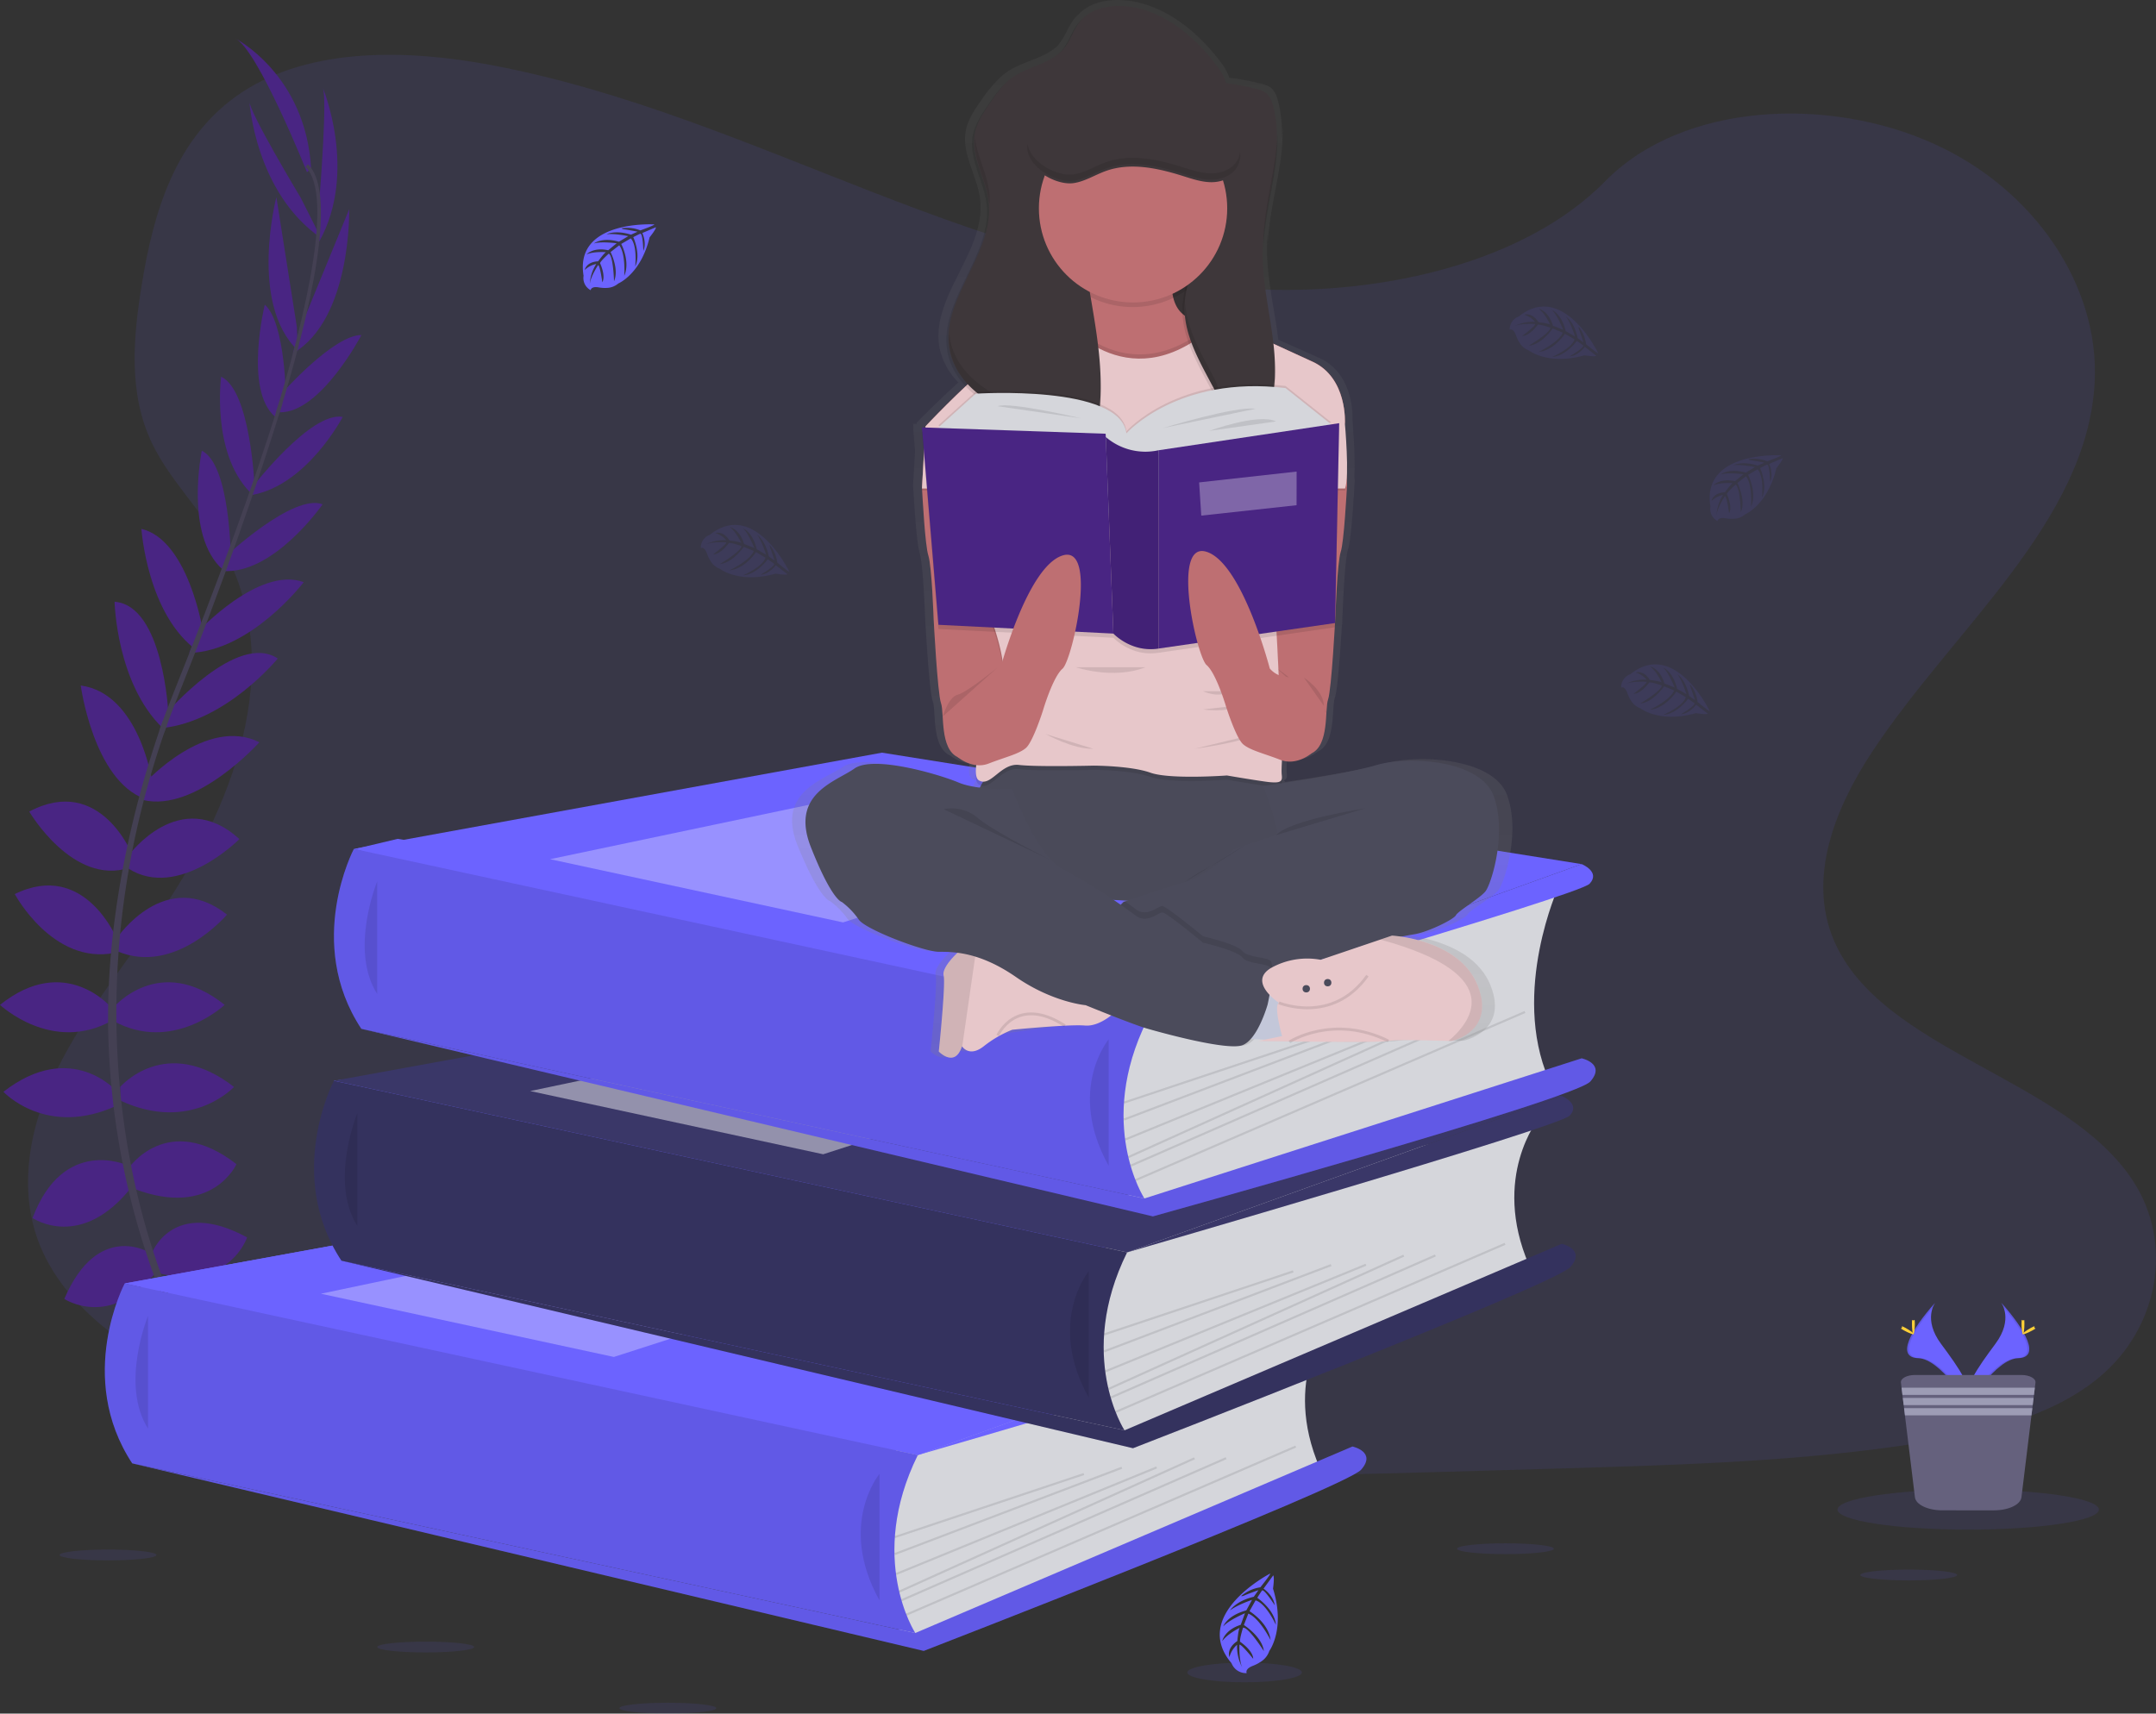 <svg xmlns="http://www.w3.org/2000/svg" xmlns:xlink="http://www.w3.org/1999/xlink" width="762.433" height="606.136" viewBox="0 0 762.433 606.136"><rect x="0" y="0" width="762.433" height="606.136" fill="#333333" stroke="none"/><defs><style>.a,.b{fill:#6c63ff;}.a,.f,.q,.r{opacity:0.1;}.c{fill:#492583;}.d{fill:#444053;}.e{fill:#d5d6db;}.g,.i{fill:#fff;}.g{opacity:0.3;}.h{fill:#3a3768;}.i{opacity:0.45;}.j{fill:url(#a);}.k{fill:#be6f72;}.l{fill:#3e373a;}.m{fill:#4b4b5b;}.n{opacity:0.02;}.o{fill:#e7c7ca;}.p{fill:#c3c7d9;}.r{fill:none;stroke:#000;stroke-miterlimit:10;}.s{fill:#ffd037;}.t{fill:#65617d;}.u{fill:#9d9cb5;}</style><linearGradient id="a" x1="0.5" y1="1" x2="0.5" gradientUnits="objectBoundingBox"><stop offset="0" stop-color="gray" stop-opacity="0.251"/><stop offset="0.54" stop-color="gray" stop-opacity="0.122"/><stop offset="1" stop-color="gray" stop-opacity="0.102"/></linearGradient></defs><g transform="translate(0 -0.008)"><path class="a" d="M539.107,152.478c-48.243-1.677-94.2-17.249-138.072-34.289S313.7,82.268,266.616,73.241c-30.286-5.807-64.925-6.627-89.322,9.608-23.488,15.654-31.076,42.6-35.153,67.631-3.071,18.829-4.875,38.642,3.541,56.271,5.837,12.24,16.205,22.526,23.368,34.289,24.949,40.789,7.32,91.089-19.716,130.916-12.672,18.687-27.394,36.525-37.173,56.4s-14.312,42.674-5.755,62.964c8.49,20.126,28.713,35.213,50.613,45.835,44.493,21.58,96.9,27.752,148.045,31.247,113.175,7.745,226.946,4.391,340.42,1.036,42-1.245,84.171-2.5,125.482-9,22.944-3.608,46.625-9.325,63.285-23.145,21.14-17.539,26.38-47.244,12.217-69.233-23.771-36.89-89.449-46.051-106.086-85.647-9.139-21.788.253-46.059,13.536-66.274,28.5-43.353,76.277-81.391,78.8-130.945,1.729-34.043-21.244-68.123-56.755-84.231-37.218-16.943-88.845-14.8-116.291,13.149C631.388,142.907,581.7,153.954,539.107,152.478Z" transform="translate(-91.968 -50.042)"/><path class="b" d="M339.649,616.052,84.511,614.807,59.16,555.346l89.643-6.507-15.624-65.193,177.3-22.981L140.7,401.643l15-3.563L428.7,442.618l-15.035,101.74-21.49,55.913Z" transform="translate(-15.062 -101.347)"/><path class="b" d="M187,698.757s15.654-2.5,25.046,8.557c0,0-6.888,5.427-21.706-2.087Z" transform="translate(-113.637 -210.201)"/><path class="b" d="M182.6,698.51s-9.988,12.292-5.069,25.977c0,0,8.14-3.257,9.027-19.85Z" transform="translate(-110.881 -210.2)"/><path class="b" d="M172.76,670.042s6.261-11.487,31.307,4.592c0,0-3.339,7.722-14.4,7.1S175.682,676.095,172.76,670.042Z" transform="translate(-110.012 -201.94)"/><path class="b" d="M165.722,670.286s-12.992-1.491-14.252,28.251c0,0,8.237,1.707,14.088-7.7S169.009,676.152,165.722,670.286Z" transform="translate(-104.591 -203.011)"/><path class="c" d="M160.44,634.7s7.3-20.245,33.812-5.844c0,0-6.053,18.576-31.1,12.732Z" transform="translate(-106.875 -191.149)"/><path class="c" d="M149.52,594.6s13.775-20.454,38.195-1.491c0,0-8.557,19.2-36.107,8.766Z" transform="translate(-104.095 -181.314)"/><path class="c" d="M145.6,556.367s16.071-18.792,40.252,0c0,0-15.236,16.488-40.252,4.8Z" transform="translate(-103.097 -171.885)"/><path class="c" d="M142.24,518.6s16.28-19.619,39.447-1.044c0,0-18.367,17.323-39.447,5.635Z" transform="translate(-102.242 -162.096)"/><path class="c" d="M144.2,483.558s17.144-25.254,38.821-8.14c0,0-18.367,21.706-38.821,12.94Z" transform="translate(-102.741 -151.888)"/><path class="c" d="M149.52,444.98s18.158-25.046,39.238-5.844c0,0-21.5,21.706-39.238,10.436Z" transform="translate(-104.095 -142.321)"/><path class="c" d="M157.319,409.069s21.5-23.54,40.252-14.163c0,0-22.4,25-41.191,20.409Z" transform="translate(-105.841 -132.342)"/><path class="c" d="M167.119,374.449s24.807-28.832,39.238-19.2c0,0-18.277,22.362-41,24.6Z" transform="translate(-108.128 -122.306)"/><path class="c" d="M181.275,337.068s21.714-23.54,37.576-17.7c0,0-18.576,24.419-40.49,25.046Z" transform="translate(-111.437 -113.436)"/><path class="c" d="M195.084,301.146s24-22.541,34.438-18.576c0,0-17.323,25.046-35.481,23.585Z" transform="translate(-115.429 -104.185)"/><path class="c" d="M208.32,266.085s20.663-26.932,31.941-24.844c0,0-12.53,24.01-31.941,27.58Z" transform="translate(-119.065 -93.753)"/><path class="c" d="M222.043,223.026s18.262-20.64,28.132-20.6c0,0-14.416,27.58-28.884,27.327Z" transform="translate(-122.367 -83.901)"/><path class="c" d="M229.814,185.715l17.644-43s.88,38.865-19.887,50.971Z" transform="translate(-123.966 -68.699)"/><path class="c" d="M240.149,123.528s2.922-35.906,1.044-38.828c0,0,12.612,29.854-1.163,54.69Z" transform="translate(-127.138 -53.928)"/><path class="c" d="M149.227,637.037s-18.292-11.338-30.137,16.4c0,0,16.28,10.808,32.291-9.325Z" transform="translate(-96.348 -193.965)"/><path class="c" d="M137.35,595.711s-22.437-10.234-33.32,18.725c0,0,17.331,11.927,35.362-11.4Z" transform="translate(-92.513 -183.581)"/><path class="c" d="M130.452,558.677s-16.071-18.792-40.252,0c0,0,15.236,16.488,40.252,4.8Z" transform="translate(-88.992 -172.473)"/><path class="c" d="M128.027,518.6s-16.28-19.619-39.447-1.044c0,0,18.367,17.323,39.447,5.635Z" transform="translate(-88.58 -162.096)"/><path class="c" d="M131.822,482.785S120.4,454.5,95.58,466.662c0,0,13.417,25.083,35.228,20.819Z" transform="translate(-90.362 -150.399)"/><path class="c" d="M138.975,442.782S127.622,414,102.45,427.344c0,0,15.415,26.38,35.407,19.88Z" transform="translate(-92.111 -140.264)"/><path class="c" d="M152.234,403.108s-4.472-31.553-25.344-34.378c0,0,4.428,33.275,22.534,40.066Z" transform="translate(-98.334 -126.24)"/><path class="c" d="M161.94,368.323s-1.744-38.016-19-39.343c0,0,.581,28.855,17.055,44.724Z" transform="translate(-102.42 -116.12)"/><path class="c" d="M177.287,329.884s-5.143-31.613-21.617-35.474c0,0,2.042,30.614,19.984,43.234Z" transform="translate(-105.661 -107.319)"/><path class="c" d="M194.075,295.1s-.171-32.932-10.234-37.77c0,0-6.239,29.816,7.32,41.974Z" transform="translate(-112.468 -97.878)"/><path class="c" d="M205.169,260.9s-1.409-33.909-11.83-38.687c0,0-3.563,26.835,10.272,40.908Z" transform="translate(-115.146 -88.937)"/><path class="c" d="M220.859,222.06s-.06-27.58-7.5-34.05c0,0-7.394,30.211,3.615,39.6Z" transform="translate(-119.73 -80.23)"/><path class="c" d="M225.993,182.9,218.755,137s-9.832,37.613,7.581,54.191Z" transform="translate(-121.018 -67.243)"/><path class="c" d="M225.083,125.659s-18.576-30.86-18.2-34.289c0,0,1.975,32.343,25.344,48.451Z" transform="translate(-118.699 -55.626)"/><path class="c" d="M225.523,108.958S207.991,65.128,200.06,61.58c0,0,25.046,12.732,26.924,46.126Z" transform="translate(-116.962 -48.041)"/><path class="d" d="M220.76,209.383l-1.2-.365c14.8-48.25,18.486-79.013,10.4-86.728l.857-.909C239.4,129.52,235.914,159.947,220.76,209.383Z" transform="translate(-121.927 -63.266)"/><path class="d" d="M165.9,351.21l-1.774-.634c1.573-4.42,3.265-8.908,5.039-13.328,15.445-38.493,28.594-74.3,37.024-101.793l1.543-.745c-8.445,27.543-21.363,64.724-36.823,103.269C169.147,342.317,167.462,346.782,165.9,351.21Z" transform="translate(-107.815 -92.119)"/><path class="d" d="M197.051,655.142c-.239-.261-24.218-27.267-40.938-73.37a271.462,271.462,0,0,1-16.153-84.067c-1.148-35.876,6.381-75.935,19.276-112.325l1.4,1.64c-28.952,81.674-17.45,151.66-2.191,193.806,16.541,45.686,40.252,72.394,40.483,72.662Z" transform="translate(-101.632 -130.479)"/><path class="e" d="M665.581,670.36s-16.9,20.625-3.481,51.806L527.181,780.68l-12.948,2.713L508.27,757.3l3.988-32.925V706.385Z" transform="translate(-195.431 -203.033)"/><path class="b" d="M59.16,597.433,245.9,563.39l247.438,39.417L339.649,658.139Z" transform="translate(-15.062 -143.434)"/><path class="b" d="M59.16,597.433,245.9,563.39l247.438,39.417L339.649,658.139Z" transform="translate(-15.062 -143.434)"/><path class="b" d="M145.339,652.47S127.874,685.559,148,716.12l276.918,60.005s-17.189-26.357.887-62.942Z" transform="translate(-101.241 -198.479)"/><path class="f" d="M145.339,652.47S127.874,685.559,148,716.12l276.918,60.005s-17.189-26.357.887-62.942Z" transform="translate(-101.241 -198.479)"/><path class="f" d="M157.295,667.86s-9.981,24.211,0,39.879" transform="translate(-104.945 -202.397)"/><path class="b" d="M428.228,795.828l154.6-65.968s8.647,1.864,3.056,8.2-154.672,64.1-154.672,64.1l-279.9-66.341Z" transform="translate(-104.551 -218.182)"/><path class="f" d="M428.228,795.828l154.6-65.968s8.647,1.864,3.056,8.2-154.672,64.1-154.672,64.1l-279.9-66.341Z" transform="translate(-104.551 -218.182)"/><path class="f" d="M503.547,742.86s-14.908,17.89,0,44.724" transform="translate(-192.541 -221.491)"/><rect class="f" width="70.493" height="0.745" transform="translate(316.313 543.374) rotate(-18.45)"/><rect class="f" width="85.893" height="0.745" transform="translate(316.288 549.376) rotate(-20.82)"/><rect class="f" width="99.556" height="0.745" transform="translate(316.737 556.45) rotate(-22.26)"/><rect class="f" width="114.599" height="0.745" transform="translate(317.812 562.688) rotate(-24.31)"/><rect class="f" width="125.34" height="0.745" transform="matrix(0.916, -0.401, 0.401, 0.916, 318.64, 565.723)"/><rect class="f" width="149.991" height="0.745" transform="translate(320.374 570.821) rotate(-23.36)"/><path class="g" d="M152.23,604.52l131.191-27.58,79.922,15.281-107.5,34.661Z" transform="translate(-38.757 -146.884)"/><path class="b" d="M677.71,659.69s6.783,2.736,2.8,6.962S524,715.021,524,715.021Z" transform="translate(-199.435 -200.317)"/><path class="e" d="M764.873,574.18S747.982,594.8,761.4,625.986L626.481,684.5l-12.948,2.728-5.963-26.089,4.048-32.917V610.205Z" transform="translate(-220.712 -178.546)"/><path class="h" d="M158.46,501.245,345.192,467.21l247.445,39.417L438.949,561.959Z" transform="translate(-40.343 -118.947)"/><path class="h" d="M244.6,556.29s-17.472,33.089,2.654,63.65l276.918,60.005s-17.182-26.38.917-62.95Z" transform="translate(-126.51 -173.992)"/><path class="f" d="M244.6,556.29s-17.472,33.089,2.654,63.65l276.918,60.005s-17.182-26.38.917-62.95l-87.57-18.956Z" transform="translate(-126.51 -173.992)"/><path class="f" d="M256.586,571.68s-9.974,24.2,0,39.879" transform="translate(-130.225 -177.91)"/><path class="h" d="M527.518,699.648l154.6-65.969s8.639,1.864,3.049,8.2-154.672,64.1-154.672,64.1L250.6,639.643Z" transform="translate(-129.829 -193.695)"/><path class="f" d="M527.518,699.648l154.6-65.969s8.639,1.864,3.049,8.2-154.672,64.1-154.672,64.1L250.6,639.643Z" transform="translate(-129.829 -193.695)"/><path class="f" d="M602.837,646.68s-14.908,17.89,0,44.724" transform="translate(-217.82 -197.004)"/><rect class="f" width="70.493" height="0.745" transform="translate(390.33 471.689) rotate(-18.45)"/><rect class="f" width="85.893" height="0.745" transform="translate(390.315 477.687) rotate(-20.82)"/><rect class="f" width="99.556" height="0.745" transform="translate(390.752 484.751) rotate(-22.26)"/><rect class="f" width="114.599" height="0.745" transform="translate(391.836 490.99) rotate(-24.31)"/><rect class="f" width="125.34" height="0.745" transform="matrix(0.916, -0.401, 0.401, 0.916, 392.654, 494.016)"/><rect class="f" width="149.991" height="0.745" transform="translate(394.393 499.114) rotate(-23.36)"/><path class="i" d="M251.53,508.34l131.191-27.58,79.922,15.281L355.141,530.7Z" transform="translate(-64.038 -122.397)"/><path class="h" d="M777.018,563.51s6.776,2.736,2.8,6.955S623.33,618.834,623.33,618.834Z" transform="translate(-224.724 -175.83)"/><path class="e" d="M774.281,464.15s-16.9,37.024-3.481,68.2L635.881,574.47l-12.918,2.736L617,551.117l3.988-32.925V500.175Z" transform="translate(-223.113 -150.533)"/><path class="b" d="M167.89,391.223,354.629,357.18,602.074,396.6l-153.7,55.331Z" transform="translate(-42.744 -90.934)"/><path class="b" d="M254.062,446.26s-17.495,33.089,2.631,63.65l276.918,60.005s-17.189-26.38.909-62.942Z" transform="translate(-128.916 -145.979)"/><path class="f" d="M254.062,446.26s-17.495,33.089,2.631,63.65l276.918,60.005s-17.189-26.38.909-62.942Z" transform="translate(-128.916 -145.979)"/><path class="f" d="M266.025,461.65s-9.981,24.211,0,39.879" transform="translate(-132.627 -149.897)"/><path class="b" d="M536.958,591.655l154.6-49.57s8.647,1.864,3.056,8.2S539.94,597.991,539.94,597.991L260.04,531.65Z" transform="translate(-132.233 -167.718)"/><path class="f" d="M536.958,591.655l154.6-49.57s8.647,1.864,3.056,8.2S539.94,597.991,539.94,597.991L260.04,531.65Z" transform="translate(-132.233 -167.718)"/><path class="f" d="M612.277,536.65s-14.908,17.89,0,44.724" transform="translate(-220.223 -168.991)"/><rect class="f" width="70.493" height="0.745" transform="translate(397.369 389.67) rotate(-18.45)"/><rect class="f" width="85.893" height="0.745" transform="translate(397.349 395.673) rotate(-20.82)"/><rect class="f" width="99.556" height="0.745" transform="translate(397.779 402.74) rotate(-22.26)"/><rect class="f" width="114.599" height="0.745" transform="translate(398.873 408.973) rotate(-24.31)"/><rect class="f" width="125.34" height="0.745" transform="matrix(0.916, -0.401, 0.401, 0.916, 399.694, 412.006)"/><rect class="f" width="149.991" height="0.745" transform="translate(401.431 417.108) rotate(-23.36)"/><path class="g" d="M260.96,398.31l131.191-27.58,79.922,15.281-107.5,34.661Z" transform="translate(-66.439 -94.384)"/><path class="b" d="M786.448,453.48s6.783,2.736,2.8,6.962S632.76,508.812,632.76,508.812Z" transform="translate(-227.125 -147.817)"/><path class="b" d="M390.364,149.907s-28.325-1.707-25.016,18.166a4.848,4.848,0,0,0,2.519,5.106s.052-1.491,2.907-.976a12.71,12.71,0,0,0,3.086.149,6.426,6.426,0,0,0,3.764-1.55h0s7.968-3.295,11.069-16.324c0,0,2.3-2.84,2.236-3.571l-4.8,2.042s1.632,3.451.35,6.321c0,0-.157-6.194-1.081-6.053-.186,0-2.482,1.2-2.482,1.2s2.81,6.015.686,10.384c0,0,.805-7.409-1.565-9.951l-3.369,1.968s3.287,6.209,1.059,11.278c0,0,.574-7.775-1.767-10.8L374.9,159.68S378,165.8,376.112,170c0,0-.246-9.049-1.864-9.735,0,0-2.676,2.355-3.079,3.325,0,0,2.117,4.472.8,6.791,0,0-.8-6.03-1.491-6.06,0,0-2.661,4-2.937,6.709a14.506,14.506,0,0,1,2.288-7.111,7.984,7.984,0,0,0-4.07,2.109s.41-2.825,4.733-3.071c0,0,2.2-3.034,2.788-3.213,0,0-4.3-.365-6.9.79,0,0,2.3-2.661,7.685-1.491l2.982-2.46s-5.65-.745-8.05.082c0,0,2.765-2.355,8.863-.641l3.287-1.96s-4.823-1.036-7.693-.663c0,0,3.026-1.632,8.654.134l2.341-1.051s-3.526-.693-4.562-.805-1.088-.4-1.088-.4a12.307,12.307,0,0,1,6.634.745S390.461,150.221,390.364,149.907Z" transform="translate(-158.975 -70.52)"/><path class="a" d="M924.964,259.487s-28.325-1.707-25.016,18.166a4.848,4.848,0,0,0,2.52,5.106s.052-1.491,2.907-.977a13.134,13.134,0,0,0,3.086.149,6.4,6.4,0,0,0,3.727-1.55h0s7.976-3.295,11.069-16.324c0,0,2.3-2.84,2.236-3.57l-4.786,2.042s1.633,3.451.35,6.321c0,0-.157-6.194-1.073-6.053-.186,0-2.49,1.2-2.49,1.2s2.81,6.015.693,10.384c0,0,.8-7.409-1.573-9.951l-3.369,1.968s3.287,6.209,1.058,11.278c0,0,.574-7.775-1.767-10.8l-3.049,2.385s3.086,6.12,1.2,10.324c0,0-.246-9.049-1.864-9.735,0,0-2.669,2.355-3.079,3.324,0,0,2.117,4.472.805,6.791,0,0-.805-6.03-1.491-6.06,0,0-2.661,4-2.937,6.709a14.46,14.46,0,0,1,2.3-7.111,8.02,8.02,0,0,0-4.077,2.109s.417-2.825,4.733-3.071c0,0,2.2-3.034,2.788-3.22,0,0-4.294-.358-6.9.8,0,0,2.3-2.661,7.685-1.491l2.982-2.46s-5.658-.745-8.05.082c0,0,2.758-2.355,8.863-.641l3.28-1.96s-4.823-1.036-7.693-.663c0,0,3.026-1.632,8.654.134l2.348-1.051s-3.533-.693-4.569-.805-1.088-.4-1.088-.4a12.217,12.217,0,0,1,6.634.745S925.053,259.8,924.964,259.487Z" transform="translate(-295.081 -98.418)"/><path class="a" d="M452.313,308.994s-12.344-25.59-28.057-12.978a4.841,4.841,0,0,0-3.228,4.689s1.3-.678,2.236,2.065a13.207,13.207,0,0,0,1.372,2.758,6.433,6.433,0,0,0,3.2,2.534h0s6.761,5.352,19.649,1.7c0,0,3.6.619,4.189.186l-4.115-3.183s-2.236,3.108-5.352,3.384c0,0,5.337-3.153,4.763-3.884-.119-.149-2.236-1.588-2.236-1.588s-3.884,5.389-8.729,5.665c0,0,6.858-2.907,7.916-6.224l-3.354-1.983s-3.824,5.9-9.332,6.425c0,0,7.066-3.287,8.565-6.806l-3.563-1.491s-3.839,5.68-8.431,6.09c0,0,7.782-4.629,7.588-6.381,0,0-3.362-1.178-4.405-1.066,0,0-2.847,4.018-5.531,4.018,0,0,4.868-3.645,4.569-4.234,0,0-4.785-.373-7.3.745a14.513,14.513,0,0,1,7.327-1.491,8.028,8.028,0,0,0-3.831-2.527s2.669-1.014,4.987,2.631c0,0,3.727.44,4.167.865,0,0-1.782-3.921-4.055-5.628,0,0,3.444.693,5.017,5.963l3.615,1.431s-2.08-5.307-4-6.984c0,0,3.4,1.26,4.882,7.454l3.31,1.908s-1.439-4.718-3.168-7.037c0,0,2.9,1.849,4.1,7.618l2.065,1.536s-1.118-3.421-1.491-4.376-.186-1.148-.186-1.148a12.232,12.232,0,0,1,2.594,6.15S452.044,309.218,452.313,308.994Z" transform="translate(-173.218 -106.838)"/><path class="a" d="M836.093,205.374s-12.336-25.59-28.057-12.978a4.85,4.85,0,0,0-3.228,4.689s1.312-.671,2.236,2.065a12.925,12.925,0,0,0,1.379,2.765,6.4,6.4,0,0,0,3.19,2.527h0s6.768,5.352,19.649,1.707c0,0,3.6.611,4.2.179l-4.092-3.19s-2.236,3.116-5.345,3.392c0,0,5.33-3.161,4.756-3.891-.119-.149-2.236-1.588-2.236-1.588s-3.876,5.389-8.729,5.665c0,0,6.865-2.907,7.924-6.217l-3.407-1.968s-3.816,5.9-9.332,6.425c0,0,7.066-3.295,8.572-6.813L820,196.653s-3.839,5.687-8.423,6.09c0,0,7.775-4.629,7.581-6.373,0,0-3.354-1.185-4.4-1.066,0,0-2.848,4.01-5.538,4.01,0,0,4.875-3.645,4.577-4.234,0,0-4.785-.373-7.312.745a14.505,14.505,0,0,1,7.327-1.491,7.982,7.982,0,0,0-3.824-2.527s2.669-1.014,4.987,2.631c0,0,3.727.447,4.167.872,0,0-1.782-3.928-4.062-5.635,0,0,3.444.7,5.017,6l3.623,1.431s-2.08-5.315-4-6.992c0,0,3.4,1.26,4.875,7.454l3.317,1.908s-1.446-4.711-3.175-7.037c0,0,2.907,1.849,4.1,7.618L830.9,201.6s-1.111-3.421-1.491-4.376-.186-1.14-.186-1.14a12.262,12.262,0,0,1,2.587,6.15S835.862,205.613,836.093,205.374Z" transform="translate(-270.926 -80.457)"/><path class="a" d="M888.975,375.182s-12.337-25.6-28.079-12.985a4.851,4.851,0,0,0-3.228,4.689s1.312-.671,2.236,2.065a12.918,12.918,0,0,0,1.372,2.765,6.4,6.4,0,0,0,3.19,2.527h0s6.768,5.359,19.656,1.707c0,0,3.593.619,4.189.179l-4.115-3.183s-2.236,3.116-5.352,3.392c0,0,5.33-3.161,4.756-3.891-.119-.149-2.236-1.588-2.236-1.588s-3.876,5.389-8.729,5.673c0,0,6.865-2.915,7.924-6.224l-3.362-1.983s-3.816,5.9-9.333,6.425c0,0,7.066-3.295,8.572-6.813l-3.57-1.491s-3.839,5.68-8.423,6.09c0,0,7.782-4.629,7.588-6.381,0,0-3.362-1.185-4.405-1.066,0,0-2.847,4.01-5.538,4.01,0,0,4.875-3.645,4.577-4.234,0,0-4.786-.373-7.312.745a14.55,14.55,0,0,1,7.335-1.491,7.969,7.969,0,0,0-3.831-2.527s2.669-1.021,4.987,2.631c0,0,3.727.44,4.167.865,0,0-1.781-3.921-4.055-5.635,0,0,3.444.7,5.017,6l3.615,1.431s-2.08-5.315-4-6.984c0,0,3.4,1.252,4.875,7.454l3.317,1.9s-1.446-4.711-3.175-7.037c0,0,2.907,1.849,4.107,7.626l2.065,1.491s-1.118-3.421-1.491-4.376-.186-1.14-.186-1.14a12.188,12.188,0,0,1,2.587,6.15S888.744,375.406,888.975,375.182Z" transform="translate(-284.384 -123.687)"/><ellipse class="a" cx="17.137" cy="1.916" rx="17.137" ry="1.916" transform="translate(133.398 580.688)"/><ellipse class="a" cx="17.137" cy="1.916" rx="17.137" ry="1.916" transform="translate(21.058 548.129)"/><ellipse class="a" cx="17.137" cy="1.916" rx="17.137" ry="1.916" transform="translate(219.03 602.312)"/><ellipse class="a" cx="17.137" cy="1.916" rx="17.137" ry="1.916" transform="translate(657.851 555.21)"/><ellipse class="a" cx="17.137" cy="1.916" rx="17.137" ry="1.916" transform="translate(515.247 545.915)"/><ellipse class="a" cx="20.268" cy="3.481" rx="20.268" ry="3.481" transform="translate(419.865 588.12)"/><path class="b" d="M685.082,790.14s-28.221,14.58-13.641,31.754a5.455,5.455,0,0,0,5.337,3.466s-.79-1.446,2.236-2.6a14.539,14.539,0,0,0,3.049-1.617,7.163,7.163,0,0,0,2.728-3.645h0s5.769-7.722,1.3-22.012c0,0,.581-4.04.074-4.7l-3.429,4.7s3.541,2.378,3.951,5.874c0,0-3.727-5.866-4.472-5.218-.164.134-1.7,2.572-1.7,2.572s6.142,4.167,6.6,9.578c0,0-3.459-7.581-7.193-8.662l-2.139,3.817s6.709,4.085,7.454,10.227c0,0-3.9-7.789-7.879-9.362l-1.573,4.033s6.47,4.115,7.066,9.228c0,0-5.412-8.55-7.357-8.281,0,0-1.222,3.787-1.058,4.957,0,0,4.569,3.056,4.651,6.06,0,0-4.219-5.33-4.868-4.979,0,0-.268,5.359,1.029,8.147a16.084,16.084,0,0,1-1.871-8.147,8.946,8.946,0,0,0-2.706,4.353s-1.215-2.944,2.788-5.658c0,0,.38-4.167.842-4.681,0,0-4.331,2.117-6.172,4.711,0,0,.678-3.869,6.552-5.792l1.491-4.085s-5.874,2.49-7.685,4.681c0,0,1.3-3.839,8.147-5.68l2.027-3.727s-5.218,1.759-7.767,3.727c0,0,1.975-3.3,8.393-4.823l1.647-2.348s-3.787,1.349-4.845,1.834-1.267.246-1.267.246a13.708,13.708,0,0,1,6.791-3.086S685.343,790.393,685.082,790.14Z" transform="translate(-235.908 -233.528)"/><path class="j" d="M717.189,324.656c-4.875-13.246-31.71-14.491-43.353-11.114-8.274,2.408-25.716,5.121-35.034,6.485l-.6-.574c1.208-.358,1.237-1.237,1.088-2.542a39.781,39.781,0,0,1,.074-5.158c5.71,1.774,10.794-2.423,10.794-2.423h0c6.709-2.982,4.9-15.743,6.187-19.231.962-2.609,2-17.979,2.46-25.642h.1l.052-2.572c.067-1.111.1-1.759.1-1.759s.656-18.74,1.938-22.534c1.193-3.488,2.162-21.065,2.311-23.853v-.365l-.1-1.625c.067-1.185.1-2.5.089-3.891,0-6.373-.663-14.4-.745-15.7v-.678c.052-2.721-.291-16.347-11.882-21.5-4.271-1.908-9.407-4.182-14.379-6.4-1.282-11.069-4.212-22.079-3.958-33.23,0-1.677.149-3.354.313-5.024,0,.485-.052.977-.06,1.491v3.25c.44-13.947,5.71-27.968,5.218-41.616-.045,1.334-.142,2.676-.268,4.018A43.331,43.331,0,0,0,636.1,78.769a8.111,8.111,0,0,0-2.341-4.249,9.637,9.637,0,0,0-4.085-1.618,82.147,82.147,0,0,0-10.726-2,16.563,16.563,0,0,0-2.415-4.689c-7.559-10.376-18.755-20.126-31.993-22.362-6.642-1.118-14.282-.186-18.8,4.562a14.1,14.1,0,0,0-1.327,1.342c-2.43,2.9-3.474,6.709-5.963,9.6-.164.194-.35.373-.529.559-4.875,4.361-12.471,5.27-17.89,9.183a21.477,21.477,0,0,0-2.676,2.333,45.374,45.374,0,0,0-5.844,7.1c-2.437,3.429-4.942,7-5.717,11.092-1.558,8.2,4.025,15.974,5.061,24.226,2.311,18.464-18.121,34.848-14.252,53.065a24.3,24.3,0,0,0,6.575,11.8c-7.968,7.216-14.752,14.215-14.752,14.215v.417h-1.26l.127,1.491h-.127l.693,8.088-.693,11.777v1.111h.045c.231,4.316,1.148,19.835,2.236,23.108,1.282,3.794,1.931,22.534,1.931,22.534s1.416,26.484,2.713,29.988-.544,16.228,6.187,19.231h0a14.163,14.163,0,0,0,6.761,2.8c-.343,2.788-.127,4.808.984,5.441a3.25,3.25,0,0,0,1.565.447,16.618,16.618,0,0,0-1.215,2.124,31.574,31.574,0,0,1-7.812-1.841c-7.23-2.982-31.225-9.69-38.195-4.972s-23.741,9-16,27.99,11.353,19.47,11.353,19.47a27.579,27.579,0,0,1,6.194,6.224c2.326,3.5,23.995,11.494,29.414,11.494a53.06,53.06,0,0,1,6.9.343s-5.881,5.158-5.1,8.155-1.789,26.984-1.789,26.984,5.963,6.008,8.513-1.871l.089.119c.477.648,3.056,3.578,7.909-.119a44.336,44.336,0,0,1,6.306-4l23.5-3.325A66.512,66.512,0,0,1,567,406.1c3.727.306,7.387-1.9,9.69-3.608,4.868,1.849,10.339,3.869,12.94,4.607,5.277,1.491,29.533,8,35.206,5.963a7.88,7.88,0,0,0,3.056-2.177l5.412.171-2.534.507s4.935.082,11.643.171l-.283.164,8.416-.075c12.314.112,26.149.149,27.968-.261,2.847-.634,17.644-.186,22,0h1.215s16.257-3.242,9.549-19.738c-5.158-12.672-21.013-16.354-28.05-17.368,1.983-.4,3.69-.7,4.823-.88,4.912-.745,14.453-5.218,15.229-6.746s8.773-5.963,10.838-8.49S722.086,337.9,717.189,324.656ZM582.531,361.725l-.8.261-.537.179-1.029,1.014c-.82-.552-1.7-1.133-2.616-1.729C579.169,361.546,580.832,361.643,582.531,361.725Zm71.045,21.006Z" transform="translate(-184.253 -43.42)"/><path class="k" d="M686.65,333.6s11.4,29.816,17.89,26.835,4.726-15.654,5.963-19.127,2.609-29.816,2.609-29.816.626-18.635,1.864-22.407c1.148-3.466,2.08-20.946,2.236-23.7v-.365l-1.23-21.617-6.962-1.737-16.145,5.963L690.638,260.4l-.872,4.987-.373,2.124Z" transform="translate(-240.845 -93.891)"/><path class="f" d="M691.69,358.3s10.883,8.908,14.163,9.69,5.292,7.73,5.292,7.73" transform="translate(-242.128 -123.585)"/><path class="k" d="M556.562,335.351s-11.4,29.816-17.89,26.835-4.726-15.654-5.963-19.127-2.609-29.816-2.609-29.816-.626-18.635-1.864-22.407c-1.148-3.466-2.08-20.946-2.236-23.7v-.365l1.237-21.617,6.962-1.737,16.146,5.963,2.236,12.769.872,4.987.373,2.124Z" transform="translate(-199.944 -94.337)"/><rect class="l" width="25.456" height="39.678" transform="translate(405.426 81.452)"/><rect class="f" width="25.456" height="39.678" transform="translate(405.426 81.452)"/><path class="m" d="M558.886,405.78s-8.7,9.564-5.471,11.3,24.107,34.289,24.107,34.289,68.577,8.445,81.51-4.226,12.672-35.31,12.672-35.31-10.391,2.236-11.524,1.021-7.357-7.074-7.357-7.074S564.849,400.443,558.886,405.78Z" transform="translate(-206.741 -135.069)"/><path class="n" d="M558.886,405.78s-8.7,9.564-5.471,11.3,24.107,34.289,24.107,34.289,68.577,8.445,81.51-4.226,12.672-35.31,12.672-35.31-10.391,2.236-11.524,1.021-7.357-7.074-7.357-7.074S564.849,400.443,558.886,405.78Z" transform="translate(-206.741 -135.069)"/><path class="k" d="M675.966,220.988,653.6,238.877l-6.761.492-2.482.179L602.67,242.6l-43.234-3.16-6.433-.47-8.2-.6-17.144-16.4s12.135-13,22.765-21.773c4.189-3.466,8.147-6.269,11.032-7.372l.492-.171a12.27,12.27,0,0,0,4.726-3.295c8.393-8.654,16.153-30.01,16.153-30.01s37.024-19.127,32.552,5.963,16.645,18.889,16.645,18.889l6.962,3.175,2.751,1.26,7.014,3.213,15.825,7.26C676.995,204.835,675.966,220.988,675.966,220.988Z" transform="translate(-200.367 -71.159)"/><circle class="f" cx="33.297" cy="33.297" r="33.297" transform="translate(367.269 42.035)"/><path class="f" d="M675.6,258.449H526v-.365l1.237-21.617s12.135-13,22.765-21.773l93.921-3.727,4.368-4.607,15.825,7.26c12.426,5.71,11.427,21.863,11.427,21.863S677.243,254.2,675.6,258.449Z" transform="translate(-199.944 -84.902)"/><path class="o" d="M675.6,257.449H526v-.365l1.237-21.617s12.135-13,22.765-21.773l93.921-3.727,4.368-4.607,15.825,7.26c12.426,5.71,11.427,21.863,11.427,21.863S677.243,253.2,675.6,257.449Z" transform="translate(-199.944 -84.647)"/><path class="f" d="M590.608,191.7s23.6,30.07,55.033-.619,3.481,68.451,3.481,68.451l-67.832,8.05Z" transform="translate(-214.021 -79.51)"/><path class="o" d="M590.608,193.7s23.6,30.07,55.033-.619,3.481,68.451,3.481,68.451l-67.832,8.05Z" transform="translate(-214.021 -80.019)"/><path class="f" d="M647.779,202.58l2.5,38.083,2.676,12.672,2.042,9.69s5.218,74.541,3.727,78.268.745,6.709,1.058,8.691-.313,6.962-.067,9.2,0,3.228-5.71,2.43-13.671-2.184-13.671-2.184-20.126,1.491-27.081-.991-20.126-2.49-20.126-2.49-19.88.5-26.335-.246-9.944,7.953-14.163,5.464,4.964-26.581,7.946-33.543-3.973-24.6-3.973-24.6l8.945-49.622,1.99-11.248V206.791l.492-.171a12.269,12.269,0,0,0,4.726-3.295l2.236,35.586,70.068,2.49V201.35" transform="translate(-206.446 -83.626)"/><path class="o" d="M647.779,200.58l2.5,38.083,2.676,12.672,2.042,9.69s5.218,74.541,3.727,78.268.745,6.709,1.058,8.691-.313,6.962-.067,9.2,0,3.228-5.71,2.43-13.671-2.184-13.671-2.184-20.126,1.491-27.081-.991-20.126-2.49-20.126-2.49-19.88.5-26.335-.246-9.944,7.953-14.163,5.464,4.964-26.581,7.946-33.543-3.973-24.6-3.973-24.6l8.945-49.622,1.99-11.248V204.791l.492-.171a12.269,12.269,0,0,0,4.726-3.295l2.236,35.586,70.068,2.49V199.35" transform="translate(-206.446 -83.117)"/><path class="f" d="M652.276,82.383a8.214,8.214,0,0,0-2.236-4.219,9.154,9.154,0,0,0-3.936-1.61,77.76,77.76,0,0,0-10.346-1.983,16.563,16.563,0,0,0-2.236-4.644c-7.3-10.316-18.113-20.044-30.83-22.243-6.656-1.155-14.371-.119-18.635,5.128-2.341,2.885-3.347,6.709-5.71,9.541-4.554,5.5-12.776,6.179-18.516,10.436-3.064,2.236-5.285,5.479-7.454,8.624-2.348,3.407-4.763,6.955-5.509,11.025-1.491,8.132,3.884,15.885,4.875,24.092,2.236,18.359-17.443,34.646-13.723,52.76,2.169,10.562,11.927,18,22.019,21.773,3.556,1.334,7.618,2.661,9.28,6.075.745,1.491.872,3.213,1.573,4.718,2.355,5.024,10.1,5.218,14.26,1.558s5.471-9.578,5.963-15.1c2-24.121-7.663-47.952-6.537-72.133.335-7.312,2.393-15.609,8.945-18.918,8.818-4.472,19.425,2.982,29.13,1.558a57.791,57.791,0,0,1,2.788,35.265c-1.543,6.433-4.212,12.672-4.405,19.306-.291,10.1,5.158,19.328,9.869,28.258a15.033,15.033,0,0,1,1.99,5.449,13.132,13.132,0,0,1-1.066,5.7c-2.661,7.163-7.253,13.812-7.775,21.438a3.466,3.466,0,0,0,.559,2.549,3.2,3.2,0,0,0,1.923.865c8.05,1.379,15.013-5.755,18.941-12.918A60.557,60.557,0,0,0,652.946,179c.813-15.176-4.629-30.107-4.294-45.3C649.041,116.434,656.845,99.043,652.276,82.383Z" transform="translate(-202.885 -44.396)"/><path class="l" d="M653.276,81.383a8.214,8.214,0,0,0-2.236-4.219,9.153,9.153,0,0,0-3.936-1.61,77.758,77.758,0,0,0-10.346-1.983,16.564,16.564,0,0,0-2.236-4.644c-7.3-10.316-18.113-20.044-30.83-22.243-6.656-1.155-14.372-.119-18.635,5.128-2.341,2.885-3.347,6.709-5.71,9.541-4.554,5.5-12.776,6.179-18.516,10.436-3.064,2.236-5.285,5.479-7.454,8.624-2.348,3.407-4.763,6.955-5.509,11.025-1.491,8.132,3.884,15.885,4.875,24.092,2.236,18.359-17.442,34.646-13.723,52.76,2.169,10.562,11.927,18,22.019,21.773,3.556,1.334,7.618,2.661,9.28,6.075.745,1.491.872,3.213,1.573,4.718,2.355,5.024,10.1,5.218,14.26,1.558s5.471-9.578,5.963-15.1c2-24.121-7.663-47.952-6.537-72.133.335-7.312,2.393-15.609,8.945-18.918,8.818-4.472,19.425,2.982,29.13,1.558a57.791,57.791,0,0,1,2.788,35.265c-1.543,6.433-4.212,12.672-4.405,19.306-.291,10.1,5.158,19.328,9.869,28.258a15.036,15.036,0,0,1,1.99,5.449,13.133,13.133,0,0,1-1.066,5.7c-2.661,7.163-7.253,13.812-7.775,21.438a3.466,3.466,0,0,0,.559,2.549,3.206,3.206,0,0,0,1.923.865c8.05,1.379,15.012-5.755,18.941-12.918A60.557,60.557,0,0,0,653.946,178c.813-15.176-4.629-30.107-4.294-45.3C650.041,115.434,657.845,98.043,653.276,81.383Z" transform="translate(-203.14 -44.141)"/><path class="p" d="M581.79,485.563l29.57.947-4.241-21.93-22.653,2.154Z" transform="translate(-148.12 -118.277)"/><path class="m" d="M746.361,450.639c-1.99,2.482-9.69,6.955-10.436,8.445s-9.936,5.963-14.662,6.709-19.627,3.98-22.362,5.717c-1.96,1.252-17.7,5.218-28.035,7.417a79.548,79.548,0,0,1-8.49,1.528c-4.472.246-53.416-16.4-53.416-16.4l9.437-9.69.522-.179c2.669-.9,15-5.069,21.84-7.052,7.708-2.236,16.652-11.427,16.652-11.427s13.164-4.472,14.908-4.972-4.472-17.39-4.472-17.39,28.571-3.966,39.753-7.327,37.024-2.117,41.743,11.054S748.381,448.157,746.361,450.639Z" transform="translate(-221.066 -135.33)"/><path class="o" d="M597.066,513.755s-5.71,5.963-11.427,5.471-25.709,1.491-25.709,1.491a40.081,40.081,0,0,0-10.07,5.837c-4.674,3.682-7.156.745-7.618.119l-.082-.119c-2.49,7.834-8.2,1.864-8.2,1.864s2.482-23.853,1.722-26.835,4.912-8.1,4.912-8.1l6.709-1.707,17-4.353,24.352,8.445Z" transform="translate(-201.971 -156.458)"/><path class="f" d="M547.273,493.26l-5.031,34.9-.082-.119c-2.49,7.834-8.2,1.864-8.2,1.864s2.482-23.853,1.722-26.835,4.912-8.1,4.912-8.1Z" transform="translate(-201.971 -157.945)"/><path class="f" d="M599,360.08s13.164,4.472,24.6,0" transform="translate(-218.53 -124.038)"/><path class="f" d="M659.29,371.42s5.464,2.728,9.69,0" transform="translate(-233.879 -126.925)"/><path class="f" d="M659.29,379.672s9.191,1.23,10.935-1.252" transform="translate(-233.879 -128.707)"/><path class="f" d="M655.29,396.968s17.264-2.236,21.55-5.218" transform="translate(-232.861 -132.101)"/><path class="f" d="M584.62,391.75s9.69,5.464,16.9,5.218" transform="translate(-214.869 -132.101)"/><path class="f" d="M670.856,495.92a79.579,79.579,0,0,1-8.49,1.528c-4.472.246-53.416-16.4-53.416-16.4l9.437-9.69.522-.179c1.491,1.051,2.713,1.953,3.585,2.639,4.107,3.235,8.073-.991,9.564-.991s14.409,10.682,14.409,10.682,11.927,2.736,13.917,5.218,8.945,1.99,10.182,3.727A6.648,6.648,0,0,1,670.856,495.92Z" transform="translate(-221.063 -152.323)"/><path class="m" d="M543.827,414.737s-12.061.693-19.015-2.236-30.062-9.69-36.771-4.942-22.862,8.945-15.408,27.833,10.935,19.381,10.935,19.381a26.909,26.909,0,0,1,5.963,6.187c2.236,3.481,23.108,11.427,28.325,11.427s14.409,0,27.327,8.945,24.6,9.944,24.6,9.944,16.4,6.709,21.505,8.2,28.437,7.946,33.909,5.963,8.945-14.416,8.945-14.416,2.482-11.181,1.237-12.918-8.2-1.245-10.182-3.727-13.917-5.218-13.917-5.218S598.391,458.47,596.9,458.47s-5.456,4.219-9.564.991a218.177,218.177,0,0,0-25.724-16.4C552.175,438.091,543.827,414.737,543.827,414.737Z" transform="translate(-185.868 -135.707)"/><path class="f" d="M536.27,427.322a14.237,14.237,0,0,1,12.217,3.228c5.963,4.972,26.03,14.953,26.03,14.953" transform="translate(-202.559 -141.084)"/><path class="f" d="M725.513,427s-26.589,4.025-31.553,9.489" transform="translate(-242.706 -141.075)"/><path class="o" d="M753.951,524.69h-1.17c-4.2-.149-18.449-.6-21.192,0-3.228.745-45.969,0-45.969,0l8.356-1.737s-3.1-10.868-1.133-11.77c0,0-11.181-7.365-2.751-12.336a26.154,26.154,0,0,1,17.517-2.877l21.162-7.171,4.063-1.379s23.853,1.245,30.308,17.644S753.951,524.69,753.951,524.69Z" transform="translate(-240.583 -156.458)"/><path class="f" d="M768.69,524.7h-1.17c6.94-5.725,22.638-23.152-24.01-35.854l4.063-1.379s23.853,1.245,30.308,17.644S768.69,524.7,768.69,524.7Z" transform="translate(-255.321 -156.47)"/><circle class="m" cx="1.304" cy="1.304" r="1.304" transform="translate(468.212 346.303)"/><circle class="m" cx="1.304" cy="1.304" r="1.304" transform="translate(460.631 348.457)"/><g class="q" transform="translate(335.614 46.881)"><path d="M644.245,133.622a57.836,57.836,0,0,0-4.279-23.957c-9.69,1.446-20.3-6.03-29.13-1.558-6.53,3.31-8.58,11.606-8.945,18.918-.089,1.931-.1,3.861-.067,5.792,0-.686,0-1.379.067-2.065.343-7.312,2.393-15.609,8.945-18.918,8.826-4.472,19.425,2.982,29.13,1.558A57.68,57.68,0,0,1,644.245,133.622Z" transform="translate(-554.858 -106.4)"/><path d="M556.219,132.769a24.848,24.848,0,0,0-.1-4.875c-.79-6.56-4.375-12.828-5.024-19.224-.835,7.715,4.077,15.124,5.024,22.951A4.654,4.654,0,0,1,556.219,132.769Z" transform="translate(-541.924 -106.911)"/><path d="M592.393,223.252c-.462,5.531-1.767,11.442-5.963,15.109s-11.927,3.466-14.26-1.558c-.745-1.491-.857-3.228-1.58-4.718-1.655-3.414-5.725-4.741-9.28-6.075-10.1-3.779-19.843-11.181-22.012-21.773a22.867,22.867,0,0,1-.4-2.907,23.493,23.493,0,0,0,.4,6.634c2.169,10.562,11.927,17.994,22.012,21.773,3.556,1.334,7.625,2.661,9.28,6.075.745,1.491.872,3.213,1.58,4.718,2.348,5.024,10.093,5.218,14.26,1.558s5.464-9.578,5.963-15.109a85.145,85.145,0,0,0,.231-8.751C592.624,219.92,592.527,221.59,592.393,223.252Z" transform="translate(-538.823 -130.502)"/><path d="M687.93,144.46v3.228c.417-13.865,5.5-27.8,5-41.378C692.544,118.863,688.213,131.7,687.93,144.46Z" transform="translate(-576.785 -106.31)"/><path d="M662.477,221.174a9.61,9.61,0,0,0,.171-2.691,14.907,14.907,0,0,0-1.99-5.449c-4.308-8.2-9.221-16.593-9.8-25.694,0,.388-.052.745-.06,1.163-.3,10.093,5.151,19.328,9.862,28.258a17.886,17.886,0,0,1,1.819,4.413Z" transform="translate(-567.328 -126.94)"/><path d="M683.774,217.751a60.655,60.655,0,0,1-7.521,25.731c-3.936,7.163-10.89,14.3-18.948,12.918a3.168,3.168,0,0,1-1.923-.872,1.862,1.862,0,0,1-.35-.581c-.089.581-.164,1.17-.209,1.767a3.436,3.436,0,0,0,.559,2.542,3.168,3.168,0,0,0,1.923.872c8.058,1.379,15.013-5.755,18.948-12.918a60.656,60.656,0,0,0,7.521-25.731c.089-1.744.1-3.481.045-5.218C683.8,216.759,683.8,217.251,683.774,217.751Z" transform="translate(-568.343 -134.303)"/></g><path class="r" d="M695.31,516.021s18.866,7.916,31.307-9.6" transform="translate(-243.05 -161.295)"/><path class="r" d="M700.29,536.305s15.408-10.018,35.034-.328" transform="translate(-244.318 -167.745)"/><path class="r" d="M561.93,532.2s6.47-14.6,23.749-3.466" transform="translate(-209.092 -165.91)"/><path class="f" d="M533.79,240.269l13.194-11.926s51.157-3.354,53.274,14.036c0,0,18.136-20.618,56.278-16.026L672.674,239.2l-44.605,19.574-43.345,15.035L552.8,259.523Z" transform="translate(-201.928 -89.822)"/><path class="e" d="M533.79,241.269l13.194-11.926s51.157-3.354,53.274,14.036c0,0,18.136-20.618,56.278-16.026L672.674,240.2l-44.605,19.574-43.345,15.035L552.8,260.523Z" transform="translate(-201.928 -90.076)"/><path class="f" d="M437.38,204.83l5.837,69.822,61.869,3.108L502.4,208.237l-.052-1.17Z" transform="translate(-111.354 -52.147)"/><path class="c" d="M437.38,202.83l5.837,69.822,61.869,3.108L502.4,206.236l-.052-1.17Z" transform="translate(-111.354 -51.637)"/><path class="f" d="M613.532,202.83,549.71,212.4v70.135l62.368-9.012Z" transform="translate(-139.953 -51.637)"/><path class="c" d="M613.532,200.83,549.71,210.4v70.135l62.368-9.012Z" transform="translate(-139.953 -51.128)"/><path class="g" d="M603.365,223.79l-34.475,3.831.753,11.748,33.7-3.682Z" transform="translate(-144.836 -56.974)"/><path class="k" d="M537.778,368.842l3.511,9.444s5.218,4.472,10.928,2.236,10.689-3.347,13.171-5.523,5.963-13.112,5.963-13.112,3.481-11.927,6.955-14.908,12.672-44.061,0-40.043-22.362,41.288-22.362,41.288a8.838,8.838,0,0,1-5.464,2.982c-3.228.253-9.69-.5-10.935,2.236S534.051,363.378,537.778,368.842Z" transform="translate(-202.562 -110.437)"/><path class="f" d="M631.9,257.486a21.468,21.468,0,0,1-18.717-4.666l2.691,69.517s6.336,6.858,16.026,5.292Z" transform="translate(-222.14 -96.73)"/><path class="c" d="M631.9,255.486a21.468,21.468,0,0,1-18.717-4.666l2.691,69.517s6.336,6.858,16.026,5.292Z" transform="translate(-222.14 -96.221)"/><path class="f" d="M631.9,255.486a21.468,21.468,0,0,1-18.717-4.666l2.691,69.517s6.336,6.858,16.026,5.292Z" transform="translate(-222.14 -96.221)"/><path class="f" d="M640.29,244.2s25.962-7.939,32.731-6.82" transform="translate(-229.042 -92.772)"/><path class="f" d="M591.3,240.358s-25.165-5.963-29.369-4.271" transform="translate(-209.092 -92.393)"/><path class="f" d="M662.25,246.481s17.36-6.366,23.637-3.339" transform="translate(-234.633 -94.058)"/><path class="f" d="M650.52,457.67a57.081,57.081,0,0,1,8.557-5.315,139.609,139.609,0,0,0,12.672-7.745" transform="translate(-231.646 -145.559)"/><path class="f" d="M555.285,360.08s-10.89,8.908-14.163,9.69-5.292,7.73-5.292,7.73" transform="translate(-202.447 -124.038)"/><path class="k" d="M699.272,367.069l-3.474,9.467s-5.218,4.472-10.935,2.236-10.682-3.347-13.171-5.523-5.963-13.112-5.963-13.112-3.474-11.926-6.955-14.908-12.672-44.061,0-40.043,22.362,41.288,22.362,41.288a8.838,8.838,0,0,0,5.464,2.982c3.228.253,9.69-.5,10.935,2.236S703,361.628,699.272,367.069Z" transform="translate(-232.096 -109.992)"/><path class="f" d="M707.15,364.94s7.119,4.577,7.089,10.048" transform="translate(-246.064 -125.275)"/><circle class="k" cx="33.297" cy="33.297" r="33.297" transform="translate(367.388 40.403)"/><path class="l" d="M592.439,118.31c4.04-.634,7.581-2.982,11.442-4.331,8.639-3.034,18.2-.954,26.939,1.782C634.174,116.812,637.58,118,641.1,118s7.253-1.439,9.049-4.472c1.655-2.788,1.334-6.41-.06-9.34a26.306,26.306,0,0,0-6.083-7.506c-7.752-7.32-17.368-14.163-28-13.417-4.279.306-8.371,1.834-12.307,3.526a135.666,135.666,0,0,0-14.446,7.275c-3.585,2.08-10.227,4.86-12.292,8.662C572.26,111.288,585.134,119.458,592.439,118.31Z" transform="translate(-212.662 -53.547)"/><path class="f" d="M650.147,117.664c-1.8,3.034-5.531,4.472-9.049,4.472s-6.925-1.14-10.287-2.191c-8.744-2.736-18.292-4.823-26.939-1.782-3.854,1.349-7.4,3.727-11.442,4.323-5.889.924-15.37-4.2-16.4-10.726-1.155,7.536,9.839,13.991,16.4,12.963,4.04-.634,7.588-2.982,11.442-4.323,8.647-3.041,18.2-.954,26.939,1.782,3.362,1.051,6.761,2.236,10.287,2.191s7.253-1.431,9.049-4.472a8.729,8.729,0,0,0,1.044-5.449,8.036,8.036,0,0,1-1.044,3.213Z" transform="translate(-212.661 -60.817)"/><path class="b" d="M1033.845,661.63s4.42,5.777-2.043,14.506-11.785,16.093-9.638,21.535c0,0,9.75-16.205,17.681-16.436S1042.559,671.372,1033.845,661.63Z" transform="translate(-326.142 -200.811)"/><path class="f" d="M1033.932,661.63a7.154,7.154,0,0,1,.9,1.811c7.737,9.094,11.867,17.584,4.42,17.793-6.932.2-15.244,12.6-17.234,15.721a7.337,7.337,0,0,0,.231.745s9.75-16.205,17.681-16.436S1042.645,671.372,1033.932,661.63Z" transform="translate(-326.228 -200.811)"/><path class="s" d="M1048.651,671.066c0,2.035-.231,3.682-.507,3.682s-.514-1.647-.514-3.682.283-1.073.567-1.073S1048.651,669.031,1048.651,671.066Z" transform="translate(-332.748 -202.882)"/><path class="s" d="M1051.6,674.28c-1.782.969-3.339,1.558-3.474,1.312s1.2-1.237,2.982-2.236,1.081-.268,1.215,0S1053.389,673.3,1051.6,674.28Z" transform="translate(-332.872 -203.666)"/><path class="b" d="M1003.274,661.63s-4.42,5.777,2.042,14.506,11.785,16.093,9.631,21.535c0,0-9.742-16.205-17.681-16.436S994.583,671.372,1003.274,661.63Z" transform="translate(-318.932 -200.811)"/><path class="f" d="M1003.274,661.63a7.16,7.16,0,0,0-.9,1.811c-7.737,9.094-11.867,17.584-4.42,17.793,6.925.2,15.244,12.6,17.234,15.721a5.771,5.771,0,0,1-.239.745s-9.742-16.205-17.681-16.436S994.583,671.372,1003.274,661.63Z" transform="translate(-318.932 -200.811)"/><path class="s" d="M995.64,671.066c0,2.035.224,3.682.507,3.682s.514-1.647.514-3.682-.291-1.073-.567-1.073S995.64,669.031,995.64,671.066Z" transform="translate(-319.512 -202.882)"/><path class="s" d="M991.49,674.28c1.781.969,3.339,1.558,3.474,1.312s-1.2-1.237-2.982-2.236-1.081-.268-1.215,0S989.7,673.3,991.49,674.28Z" transform="translate(-318.179 -203.666)"/><ellipse class="a" cx="46.215" cy="7.089" rx="46.215" ry="7.089" transform="translate(649.808 526.9)"/><path class="t" d="M1037.986,698.609l-.224,1.8-.313,2.549-.127,1.066-.313,2.549-.134,1.066-.306,2.542-3.541,29c-.313,2.587-4.54,4.607-9.645,4.607H1005.01c-5.106,0-9.325-2.02-9.646-4.607l-3.541-29-.313-2.542-.127-1.066-.313-2.549-.134-1.066-.306-2.549-.224-1.8c-.171-1.491,2.109-2.7,5-2.7h37.583C1035.877,695.91,1038.165,697.14,1037.986,698.609Z" transform="translate(-318.177 -209.538)"/><path class="u" d="M949.262,658.53l-.306,2.549H902.443l-.313-2.549Z" transform="translate(-229.677 -167.656)"/><path class="u" d="M948.972,663.38l-.306,2.549H903.033l-.313-2.549Z" transform="translate(-229.827 -168.891)"/><path class="u" d="M948.685,668.23l-.313,2.549H903.626l-.306-2.549Z" transform="translate(-229.98 -170.125)"/></g></svg>